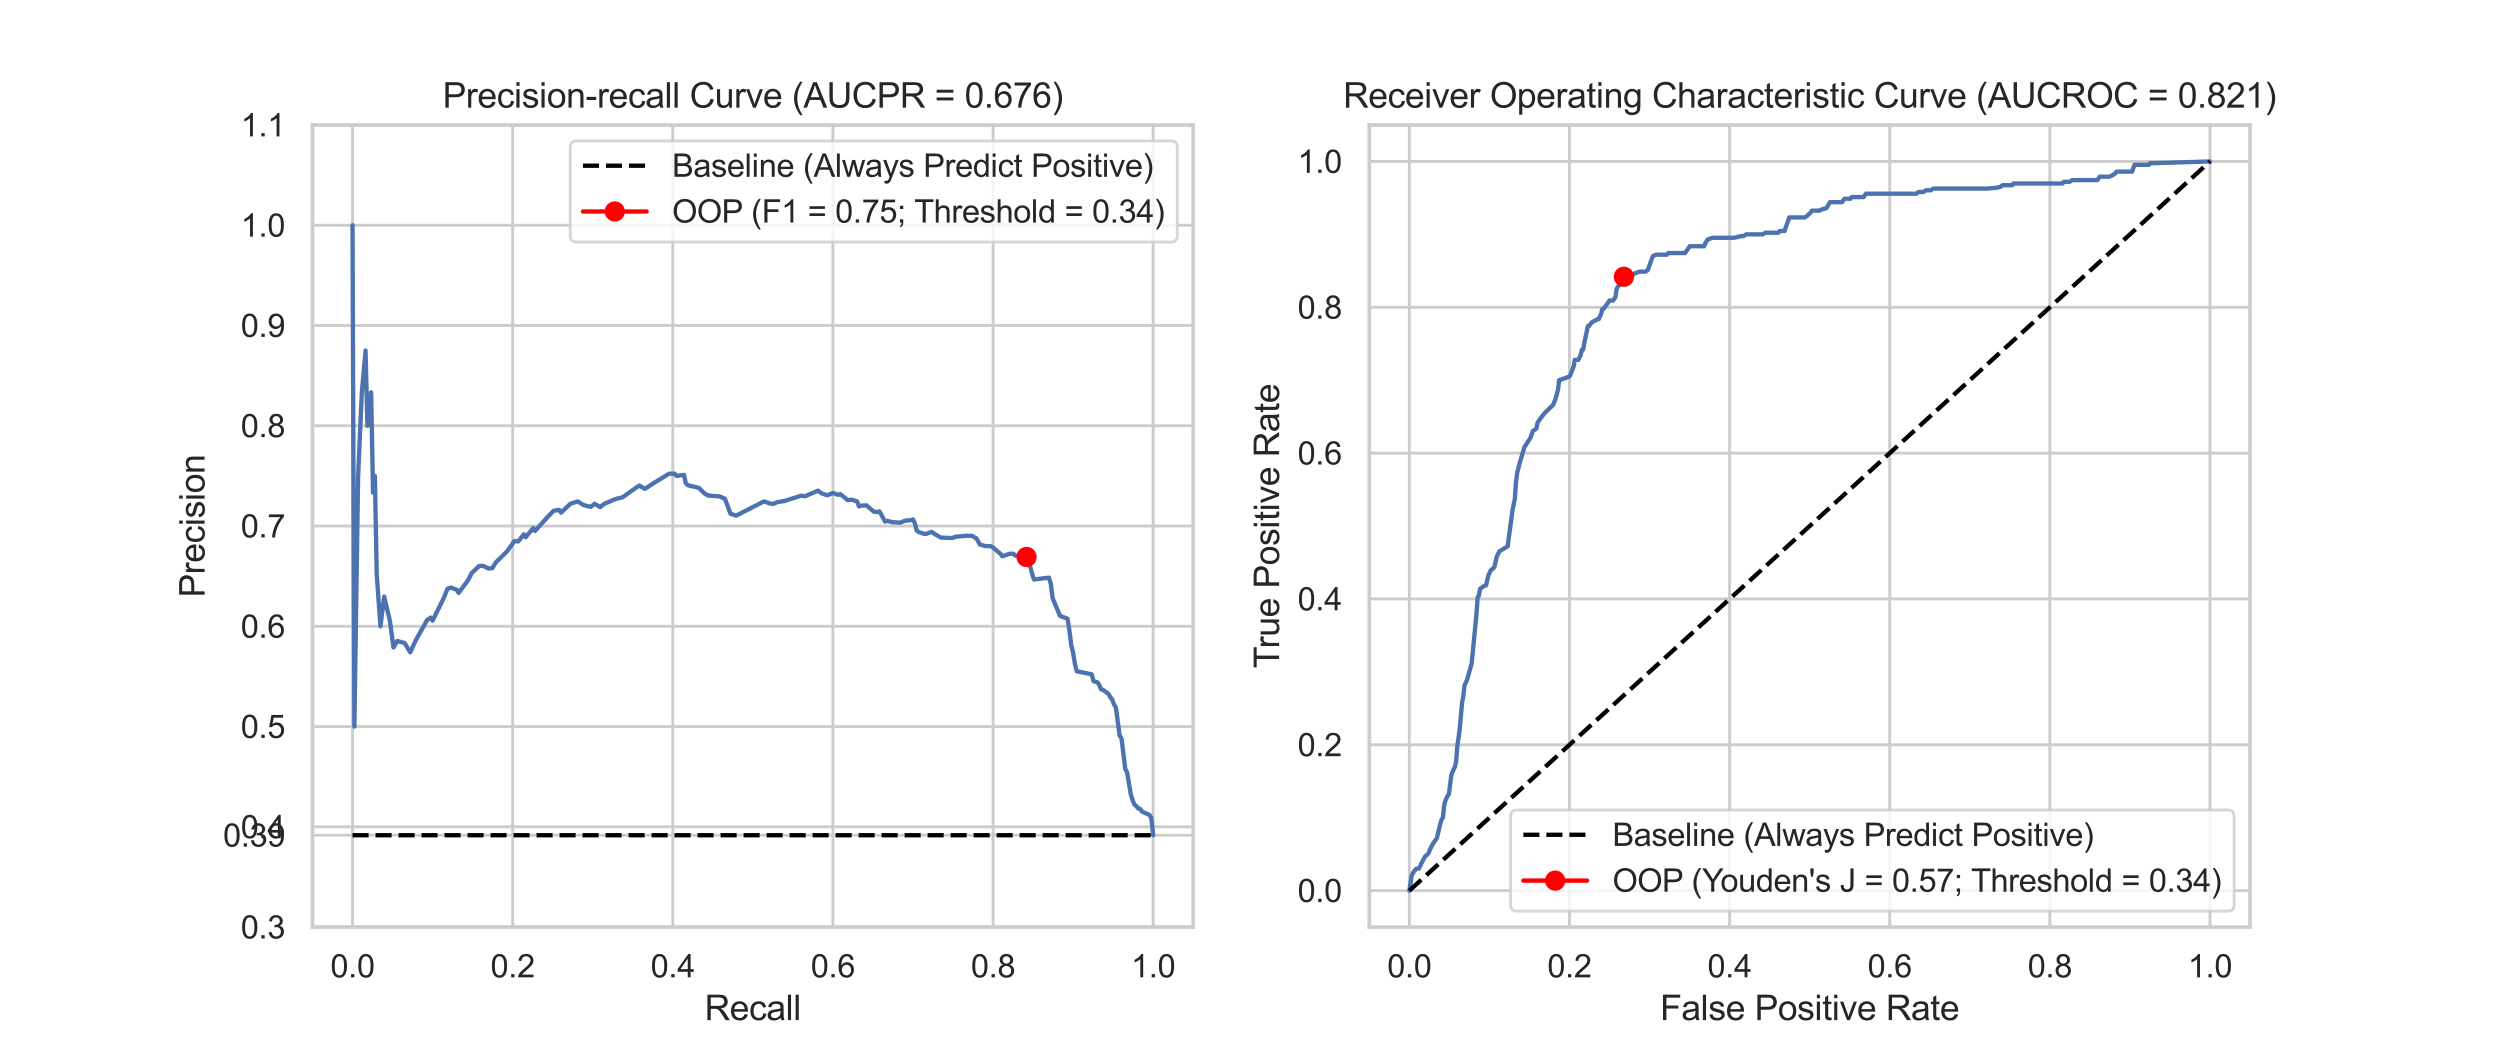 <?xml version="1.0" encoding="utf-8" standalone="no"?>
<!DOCTYPE svg PUBLIC "-//W3C//DTD SVG 1.1//EN"
  "http://www.w3.org/Graphics/SVG/1.1/DTD/svg11.dtd">
<svg xmlns:xlink="http://www.w3.org/1999/xlink" width="864pt" height="360pt" viewBox="0 0 864 360" xmlns="http://www.w3.org/2000/svg" version="1.1">
 <defs>
  <style type="text/css">*{stroke-linejoin: round; stroke-linecap: butt}</style>
 </defs>
 <g id="figure_1">
  <g id="patch_1">
   <path d="M 0 360 
L 864 360 
L 864 0 
L 0 0 
z
" style="fill: #ffffff"/>
  </g>
  <g id="axes_1">
   <g id="patch_2">
    <path d="M 108 320.4 
L 412.364 320.4 
L 412.364 43.2 
L 108 43.2 
z
" style="fill: #ffffff"/>
   </g>
   <g id="matplotlib.axis_1">
    <g id="xtick_1">
     <g id="line2d_1">
      <path d="M 121.835 320.4 
L 121.835 43.2 
" clip-path="url(#pc8d2a31c1f)" style="fill: none; stroke: #cccccc; stroke-linecap: round"/>
     </g>
     <g id="text_1">
      <!-- 0.0 -->
      <g style="fill: #262626" transform="translate(114.19 337.774) scale(0.11 -0.11)">
       <defs>
        <path id="ArialMT-30" d="M 266 2259 
Q 266 3072 433 3567 
Q 600 4063 929 4331 
Q 1259 4600 1759 4600 
Q 2128 4600 2406 4451 
Q 2684 4303 2865 4023 
Q 3047 3744 3150 3342 
Q 3253 2941 3253 2259 
Q 3253 1453 3087 958 
Q 2922 463 2592 192 
Q 2263 -78 1759 -78 
Q 1097 -78 719 397 
Q 266 969 266 2259 
z
M 844 2259 
Q 844 1131 1108 757 
Q 1372 384 1759 384 
Q 2147 384 2411 759 
Q 2675 1134 2675 2259 
Q 2675 3391 2411 3762 
Q 2147 4134 1753 4134 
Q 1366 4134 1134 3806 
Q 844 3388 844 2259 
z
" transform="scale(0.016)"/>
        <path id="ArialMT-2e" d="M 581 0 
L 581 641 
L 1222 641 
L 1222 0 
L 581 0 
z
" transform="scale(0.016)"/>
       </defs>
       <use xlink:href="#ArialMT-30"/>
       <use xlink:href="#ArialMT-2e" x="55.615"/>
       <use xlink:href="#ArialMT-30" x="83.398"/>
      </g>
     </g>
    </g>
    <g id="xtick_2">
     <g id="line2d_2">
      <path d="M 177.174 320.4 
L 177.174 43.2 
" clip-path="url(#pc8d2a31c1f)" style="fill: none; stroke: #cccccc; stroke-linecap: round"/>
     </g>
     <g id="text_2">
      <!-- 0.2 -->
      <g style="fill: #262626" transform="translate(169.529 337.774) scale(0.11 -0.11)">
       <defs>
        <path id="ArialMT-32" d="M 3222 541 
L 3222 0 
L 194 0 
Q 188 203 259 391 
Q 375 700 629 1000 
Q 884 1300 1366 1694 
Q 2113 2306 2375 2664 
Q 2638 3022 2638 3341 
Q 2638 3675 2398 3904 
Q 2159 4134 1775 4134 
Q 1369 4134 1125 3890 
Q 881 3647 878 3216 
L 300 3275 
Q 359 3922 746 4261 
Q 1134 4600 1788 4600 
Q 2447 4600 2831 4234 
Q 3216 3869 3216 3328 
Q 3216 3053 3103 2787 
Q 2991 2522 2730 2228 
Q 2469 1934 1863 1422 
Q 1356 997 1212 845 
Q 1069 694 975 541 
L 3222 541 
z
" transform="scale(0.016)"/>
       </defs>
       <use xlink:href="#ArialMT-30"/>
       <use xlink:href="#ArialMT-2e" x="55.615"/>
       <use xlink:href="#ArialMT-32" x="83.398"/>
      </g>
     </g>
    </g>
    <g id="xtick_3">
     <g id="line2d_3">
      <path d="M 232.512 320.4 
L 232.512 43.2 
" clip-path="url(#pc8d2a31c1f)" style="fill: none; stroke: #cccccc; stroke-linecap: round"/>
     </g>
     <g id="text_3">
      <!-- 0.4 -->
      <g style="fill: #262626" transform="translate(224.867 337.774) scale(0.11 -0.11)">
       <defs>
        <path id="ArialMT-34" d="M 2069 0 
L 2069 1097 
L 81 1097 
L 81 1613 
L 2172 4581 
L 2631 4581 
L 2631 1613 
L 3250 1613 
L 3250 1097 
L 2631 1097 
L 2631 0 
L 2069 0 
z
M 2069 1613 
L 2069 3678 
L 634 1613 
L 2069 1613 
z
" transform="scale(0.016)"/>
       </defs>
       <use xlink:href="#ArialMT-30"/>
       <use xlink:href="#ArialMT-2e" x="55.615"/>
       <use xlink:href="#ArialMT-34" x="83.398"/>
      </g>
     </g>
    </g>
    <g id="xtick_4">
     <g id="line2d_4">
      <path d="M 287.851 320.4 
L 287.851 43.2 
" clip-path="url(#pc8d2a31c1f)" style="fill: none; stroke: #cccccc; stroke-linecap: round"/>
     </g>
     <g id="text_4">
      <!-- 0.6 -->
      <g style="fill: #262626" transform="translate(280.206 337.774) scale(0.11 -0.11)">
       <defs>
        <path id="ArialMT-36" d="M 3184 3459 
L 2625 3416 
Q 2550 3747 2413 3897 
Q 2184 4138 1850 4138 
Q 1581 4138 1378 3988 
Q 1113 3794 959 3422 
Q 806 3050 800 2363 
Q 1003 2672 1297 2822 
Q 1591 2972 1913 2972 
Q 2475 2972 2870 2558 
Q 3266 2144 3266 1488 
Q 3266 1056 3080 686 
Q 2894 316 2569 119 
Q 2244 -78 1831 -78 
Q 1128 -78 684 439 
Q 241 956 241 2144 
Q 241 3472 731 4075 
Q 1159 4600 1884 4600 
Q 2425 4600 2770 4297 
Q 3116 3994 3184 3459 
z
M 888 1484 
Q 888 1194 1011 928 
Q 1134 663 1356 523 
Q 1578 384 1822 384 
Q 2178 384 2434 671 
Q 2691 959 2691 1453 
Q 2691 1928 2437 2201 
Q 2184 2475 1800 2475 
Q 1419 2475 1153 2201 
Q 888 1928 888 1484 
z
" transform="scale(0.016)"/>
       </defs>
       <use xlink:href="#ArialMT-30"/>
       <use xlink:href="#ArialMT-2e" x="55.615"/>
       <use xlink:href="#ArialMT-36" x="83.398"/>
      </g>
     </g>
    </g>
    <g id="xtick_5">
     <g id="line2d_5">
      <path d="M 343.19 320.4 
L 343.19 43.2 
" clip-path="url(#pc8d2a31c1f)" style="fill: none; stroke: #cccccc; stroke-linecap: round"/>
     </g>
     <g id="text_5">
      <!-- 0.8 -->
      <g style="fill: #262626" transform="translate(335.545 337.774) scale(0.11 -0.11)">
       <defs>
        <path id="ArialMT-38" d="M 1131 2484 
Q 781 2613 612 2850 
Q 444 3088 444 3419 
Q 444 3919 803 4259 
Q 1163 4600 1759 4600 
Q 2359 4600 2725 4251 
Q 3091 3903 3091 3403 
Q 3091 3084 2923 2848 
Q 2756 2613 2416 2484 
Q 2838 2347 3058 2040 
Q 3278 1734 3278 1309 
Q 3278 722 2862 322 
Q 2447 -78 1769 -78 
Q 1091 -78 675 323 
Q 259 725 259 1325 
Q 259 1772 486 2073 
Q 713 2375 1131 2484 
z
M 1019 3438 
Q 1019 3113 1228 2906 
Q 1438 2700 1772 2700 
Q 2097 2700 2305 2904 
Q 2513 3109 2513 3406 
Q 2513 3716 2298 3927 
Q 2084 4138 1766 4138 
Q 1444 4138 1231 3931 
Q 1019 3725 1019 3438 
z
M 838 1322 
Q 838 1081 952 856 
Q 1066 631 1291 507 
Q 1516 384 1775 384 
Q 2178 384 2440 643 
Q 2703 903 2703 1303 
Q 2703 1709 2433 1975 
Q 2163 2241 1756 2241 
Q 1359 2241 1098 1978 
Q 838 1716 838 1322 
z
" transform="scale(0.016)"/>
       </defs>
       <use xlink:href="#ArialMT-30"/>
       <use xlink:href="#ArialMT-2e" x="55.615"/>
       <use xlink:href="#ArialMT-38" x="83.398"/>
      </g>
     </g>
    </g>
    <g id="xtick_6">
     <g id="line2d_6">
      <path d="M 398.529 320.4 
L 398.529 43.2 
" clip-path="url(#pc8d2a31c1f)" style="fill: none; stroke: #cccccc; stroke-linecap: round"/>
     </g>
     <g id="text_6">
      <!-- 1.0 -->
      <g style="fill: #262626" transform="translate(390.884 337.774) scale(0.11 -0.11)">
       <defs>
        <path id="ArialMT-31" d="M 2384 0 
L 1822 0 
L 1822 3584 
Q 1619 3391 1289 3197 
Q 959 3003 697 2906 
L 697 3450 
Q 1169 3672 1522 3987 
Q 1875 4303 2022 4600 
L 2384 4600 
L 2384 0 
z
" transform="scale(0.016)"/>
       </defs>
       <use xlink:href="#ArialMT-31"/>
       <use xlink:href="#ArialMT-2e" x="55.615"/>
       <use xlink:href="#ArialMT-30" x="83.398"/>
      </g>
     </g>
    </g>
    <g id="text_7">
     <!-- Recall -->
     <g style="fill: #262626" transform="translate(243.509 352.549) scale(0.12 -0.12)">
      <defs>
       <path id="ArialMT-52" d="M 503 0 
L 503 4581 
L 2534 4581 
Q 3147 4581 3465 4457 
Q 3784 4334 3975 4021 
Q 4166 3709 4166 3331 
Q 4166 2844 3850 2509 
Q 3534 2175 2875 2084 
Q 3116 1969 3241 1856 
Q 3506 1613 3744 1247 
L 4541 0 
L 3778 0 
L 3172 953 
Q 2906 1366 2734 1584 
Q 2563 1803 2427 1890 
Q 2291 1978 2150 2013 
Q 2047 2034 1813 2034 
L 1109 2034 
L 1109 0 
L 503 0 
z
M 1109 2559 
L 2413 2559 
Q 2828 2559 3062 2645 
Q 3297 2731 3419 2920 
Q 3541 3109 3541 3331 
Q 3541 3656 3305 3865 
Q 3069 4075 2559 4075 
L 1109 4075 
L 1109 2559 
z
" transform="scale(0.016)"/>
       <path id="ArialMT-65" d="M 2694 1069 
L 3275 997 
Q 3138 488 2766 206 
Q 2394 -75 1816 -75 
Q 1088 -75 661 373 
Q 234 822 234 1631 
Q 234 2469 665 2931 
Q 1097 3394 1784 3394 
Q 2450 3394 2872 2941 
Q 3294 2488 3294 1666 
Q 3294 1616 3291 1516 
L 816 1516 
Q 847 969 1125 678 
Q 1403 388 1819 388 
Q 2128 388 2347 550 
Q 2566 713 2694 1069 
z
M 847 1978 
L 2700 1978 
Q 2663 2397 2488 2606 
Q 2219 2931 1791 2931 
Q 1403 2931 1139 2672 
Q 875 2413 847 1978 
z
" transform="scale(0.016)"/>
       <path id="ArialMT-63" d="M 2588 1216 
L 3141 1144 
Q 3050 572 2676 248 
Q 2303 -75 1759 -75 
Q 1078 -75 664 370 
Q 250 816 250 1647 
Q 250 2184 428 2587 
Q 606 2991 970 3192 
Q 1334 3394 1763 3394 
Q 2303 3394 2647 3120 
Q 2991 2847 3088 2344 
L 2541 2259 
Q 2463 2594 2264 2762 
Q 2066 2931 1784 2931 
Q 1359 2931 1093 2626 
Q 828 2322 828 1663 
Q 828 994 1084 691 
Q 1341 388 1753 388 
Q 2084 388 2306 591 
Q 2528 794 2588 1216 
z
" transform="scale(0.016)"/>
       <path id="ArialMT-61" d="M 2588 409 
Q 2275 144 1986 34 
Q 1697 -75 1366 -75 
Q 819 -75 525 192 
Q 231 459 231 875 
Q 231 1119 342 1320 
Q 453 1522 633 1644 
Q 813 1766 1038 1828 
Q 1203 1872 1538 1913 
Q 2219 1994 2541 2106 
Q 2544 2222 2544 2253 
Q 2544 2597 2384 2738 
Q 2169 2928 1744 2928 
Q 1347 2928 1158 2789 
Q 969 2650 878 2297 
L 328 2372 
Q 403 2725 575 2942 
Q 747 3159 1072 3276 
Q 1397 3394 1825 3394 
Q 2250 3394 2515 3294 
Q 2781 3194 2906 3042 
Q 3031 2891 3081 2659 
Q 3109 2516 3109 2141 
L 3109 1391 
Q 3109 606 3145 398 
Q 3181 191 3288 0 
L 2700 0 
Q 2613 175 2588 409 
z
M 2541 1666 
Q 2234 1541 1622 1453 
Q 1275 1403 1131 1340 
Q 988 1278 909 1158 
Q 831 1038 831 891 
Q 831 666 1001 516 
Q 1172 366 1500 366 
Q 1825 366 2078 508 
Q 2331 650 2450 897 
Q 2541 1088 2541 1459 
L 2541 1666 
z
" transform="scale(0.016)"/>
       <path id="ArialMT-6c" d="M 409 0 
L 409 4581 
L 972 4581 
L 972 0 
L 409 0 
z
" transform="scale(0.016)"/>
      </defs>
      <use xlink:href="#ArialMT-52"/>
      <use xlink:href="#ArialMT-65" x="72.217"/>
      <use xlink:href="#ArialMT-63" x="127.832"/>
      <use xlink:href="#ArialMT-61" x="177.832"/>
      <use xlink:href="#ArialMT-6c" x="233.447"/>
      <use xlink:href="#ArialMT-6c" x="255.664"/>
     </g>
    </g>
   </g>
   <g id="matplotlib.axis_2">
    <g id="ytick_1">
     <g id="line2d_7">
      <path d="M 108 320.4 
L 412.364 320.4 
" clip-path="url(#pc8d2a31c1f)" style="fill: none; stroke: #cccccc; stroke-linecap: round"/>
     </g>
     <g id="text_8">
      <!-- 0.3 -->
      <g style="fill: #262626" transform="translate(83.21 324.337) scale(0.11 -0.11)">
       <defs>
        <path id="ArialMT-33" d="M 269 1209 
L 831 1284 
Q 928 806 1161 595 
Q 1394 384 1728 384 
Q 2125 384 2398 659 
Q 2672 934 2672 1341 
Q 2672 1728 2419 1979 
Q 2166 2231 1775 2231 
Q 1616 2231 1378 2169 
L 1441 2663 
Q 1497 2656 1531 2656 
Q 1891 2656 2178 2843 
Q 2466 3031 2466 3422 
Q 2466 3731 2256 3934 
Q 2047 4138 1716 4138 
Q 1388 4138 1169 3931 
Q 950 3725 888 3313 
L 325 3413 
Q 428 3978 793 4289 
Q 1159 4600 1703 4600 
Q 2078 4600 2393 4439 
Q 2709 4278 2876 4000 
Q 3044 3722 3044 3409 
Q 3044 3113 2884 2869 
Q 2725 2625 2413 2481 
Q 2819 2388 3044 2092 
Q 3269 1797 3269 1353 
Q 3269 753 2831 336 
Q 2394 -81 1725 -81 
Q 1122 -81 723 278 
Q 325 638 269 1209 
z
" transform="scale(0.016)"/>
       </defs>
       <use xlink:href="#ArialMT-30"/>
       <use xlink:href="#ArialMT-2e" x="55.615"/>
       <use xlink:href="#ArialMT-33" x="83.398"/>
      </g>
     </g>
    </g>
    <g id="ytick_2">
     <g id="line2d_8">
      <path d="M 108 285.75 
L 412.364 285.75 
" clip-path="url(#pc8d2a31c1f)" style="fill: none; stroke: #cccccc; stroke-linecap: round"/>
     </g>
     <g id="text_9">
      <!-- 0.4 -->
      <g style="fill: #262626" transform="translate(83.21 289.687) scale(0.11 -0.11)">
       <use xlink:href="#ArialMT-30"/>
       <use xlink:href="#ArialMT-2e" x="55.615"/>
       <use xlink:href="#ArialMT-34" x="83.398"/>
      </g>
     </g>
    </g>
    <g id="ytick_3">
     <g id="line2d_9">
      <path d="M 108 251.1 
L 412.364 251.1 
" clip-path="url(#pc8d2a31c1f)" style="fill: none; stroke: #cccccc; stroke-linecap: round"/>
     </g>
     <g id="text_10">
      <!-- 0.5 -->
      <g style="fill: #262626" transform="translate(83.21 255.037) scale(0.11 -0.11)">
       <defs>
        <path id="ArialMT-35" d="M 266 1200 
L 856 1250 
Q 922 819 1161 601 
Q 1400 384 1738 384 
Q 2144 384 2425 690 
Q 2706 997 2706 1503 
Q 2706 1984 2436 2262 
Q 2166 2541 1728 2541 
Q 1456 2541 1237 2417 
Q 1019 2294 894 2097 
L 366 2166 
L 809 4519 
L 3088 4519 
L 3088 3981 
L 1259 3981 
L 1013 2750 
Q 1425 3038 1878 3038 
Q 2478 3038 2890 2622 
Q 3303 2206 3303 1553 
Q 3303 931 2941 478 
Q 2500 -78 1738 -78 
Q 1113 -78 717 272 
Q 322 622 266 1200 
z
" transform="scale(0.016)"/>
       </defs>
       <use xlink:href="#ArialMT-30"/>
       <use xlink:href="#ArialMT-2e" x="55.615"/>
       <use xlink:href="#ArialMT-35" x="83.398"/>
      </g>
     </g>
    </g>
    <g id="ytick_4">
     <g id="line2d_10">
      <path d="M 108 216.45 
L 412.364 216.45 
" clip-path="url(#pc8d2a31c1f)" style="fill: none; stroke: #cccccc; stroke-linecap: round"/>
     </g>
     <g id="text_11">
      <!-- 0.6 -->
      <g style="fill: #262626" transform="translate(83.21 220.387) scale(0.11 -0.11)">
       <use xlink:href="#ArialMT-30"/>
       <use xlink:href="#ArialMT-2e" x="55.615"/>
       <use xlink:href="#ArialMT-36" x="83.398"/>
      </g>
     </g>
    </g>
    <g id="ytick_5">
     <g id="line2d_11">
      <path d="M 108 181.8 
L 412.364 181.8 
" clip-path="url(#pc8d2a31c1f)" style="fill: none; stroke: #cccccc; stroke-linecap: round"/>
     </g>
     <g id="text_12">
      <!-- 0.7 -->
      <g style="fill: #262626" transform="translate(83.21 185.737) scale(0.11 -0.11)">
       <defs>
        <path id="ArialMT-37" d="M 303 3981 
L 303 4522 
L 3269 4522 
L 3269 4084 
Q 2831 3619 2401 2847 
Q 1972 2075 1738 1259 
Q 1569 684 1522 0 
L 944 0 
Q 953 541 1156 1306 
Q 1359 2072 1739 2783 
Q 2119 3494 2547 3981 
L 303 3981 
z
" transform="scale(0.016)"/>
       </defs>
       <use xlink:href="#ArialMT-30"/>
       <use xlink:href="#ArialMT-2e" x="55.615"/>
       <use xlink:href="#ArialMT-37" x="83.398"/>
      </g>
     </g>
    </g>
    <g id="ytick_6">
     <g id="line2d_12">
      <path d="M 108 147.15 
L 412.364 147.15 
" clip-path="url(#pc8d2a31c1f)" style="fill: none; stroke: #cccccc; stroke-linecap: round"/>
     </g>
     <g id="text_13">
      <!-- 0.8 -->
      <g style="fill: #262626" transform="translate(83.21 151.087) scale(0.11 -0.11)">
       <use xlink:href="#ArialMT-30"/>
       <use xlink:href="#ArialMT-2e" x="55.615"/>
       <use xlink:href="#ArialMT-38" x="83.398"/>
      </g>
     </g>
    </g>
    <g id="ytick_7">
     <g id="line2d_13">
      <path d="M 108 112.5 
L 412.364 112.5 
" clip-path="url(#pc8d2a31c1f)" style="fill: none; stroke: #cccccc; stroke-linecap: round"/>
     </g>
     <g id="text_14">
      <!-- 0.9 -->
      <g style="fill: #262626" transform="translate(83.21 116.437) scale(0.11 -0.11)">
       <defs>
        <path id="ArialMT-39" d="M 350 1059 
L 891 1109 
Q 959 728 1153 556 
Q 1347 384 1650 384 
Q 1909 384 2104 503 
Q 2300 622 2425 820 
Q 2550 1019 2634 1356 
Q 2719 1694 2719 2044 
Q 2719 2081 2716 2156 
Q 2547 1888 2255 1720 
Q 1963 1553 1622 1553 
Q 1053 1553 659 1965 
Q 266 2378 266 3053 
Q 266 3750 677 4175 
Q 1088 4600 1706 4600 
Q 2153 4600 2523 4359 
Q 2894 4119 3086 3673 
Q 3278 3228 3278 2384 
Q 3278 1506 3087 986 
Q 2897 466 2520 194 
Q 2144 -78 1638 -78 
Q 1100 -78 759 220 
Q 419 519 350 1059 
z
M 2653 3081 
Q 2653 3566 2395 3850 
Q 2138 4134 1775 4134 
Q 1400 4134 1122 3828 
Q 844 3522 844 3034 
Q 844 2597 1108 2323 
Q 1372 2050 1759 2050 
Q 2150 2050 2401 2323 
Q 2653 2597 2653 3081 
z
" transform="scale(0.016)"/>
       </defs>
       <use xlink:href="#ArialMT-30"/>
       <use xlink:href="#ArialMT-2e" x="55.615"/>
       <use xlink:href="#ArialMT-39" x="83.398"/>
      </g>
     </g>
    </g>
    <g id="ytick_8">
     <g id="line2d_14">
      <path d="M 108 77.85 
L 412.364 77.85 
" clip-path="url(#pc8d2a31c1f)" style="fill: none; stroke: #cccccc; stroke-linecap: round"/>
     </g>
     <g id="text_15">
      <!-- 1.0 -->
      <g style="fill: #262626" transform="translate(83.21 81.787) scale(0.11 -0.11)">
       <use xlink:href="#ArialMT-31"/>
       <use xlink:href="#ArialMT-2e" x="55.615"/>
       <use xlink:href="#ArialMT-30" x="83.398"/>
      </g>
     </g>
    </g>
    <g id="ytick_9">
     <g id="line2d_15">
      <path d="M 108 43.2 
L 412.364 43.2 
" clip-path="url(#pc8d2a31c1f)" style="fill: none; stroke: #cccccc; stroke-linecap: round"/>
     </g>
     <g id="text_16">
      <!-- 1.1 -->
      <g style="fill: #262626" transform="translate(83.21 47.137) scale(0.11 -0.11)">
       <use xlink:href="#ArialMT-31"/>
       <use xlink:href="#ArialMT-2e" x="55.615"/>
       <use xlink:href="#ArialMT-31" x="83.398"/>
      </g>
     </g>
    </g>
    <g id="ytick_10">
     <g id="line2d_16">
      <path d="M 108 288.653 
L 412.364 288.653 
" clip-path="url(#pc8d2a31c1f)" style="fill: none; stroke: #cccccc; stroke-linecap: round"/>
     </g>
     <g id="text_17">
      <!-- 0.39 -->
      <g style="fill: #262626" transform="translate(77.093 292.59) scale(0.11 -0.11)">
       <use xlink:href="#ArialMT-30"/>
       <use xlink:href="#ArialMT-2e" x="55.615"/>
       <use xlink:href="#ArialMT-33" x="83.398"/>
       <use xlink:href="#ArialMT-39" x="139.014"/>
      </g>
     </g>
    </g>
    <g id="text_18">
     <!-- Precision -->
     <g style="fill: #262626" transform="translate(70.708 206.476) rotate(-90) scale(0.12 -0.12)">
      <defs>
       <path id="ArialMT-50" d="M 494 0 
L 494 4581 
L 2222 4581 
Q 2678 4581 2919 4538 
Q 3256 4481 3484 4323 
Q 3713 4166 3852 3881 
Q 3991 3597 3991 3256 
Q 3991 2672 3619 2267 
Q 3247 1863 2275 1863 
L 1100 1863 
L 1100 0 
L 494 0 
z
M 1100 2403 
L 2284 2403 
Q 2872 2403 3119 2622 
Q 3366 2841 3366 3238 
Q 3366 3525 3220 3729 
Q 3075 3934 2838 4000 
Q 2684 4041 2272 4041 
L 1100 4041 
L 1100 2403 
z
" transform="scale(0.016)"/>
       <path id="ArialMT-72" d="M 416 0 
L 416 3319 
L 922 3319 
L 922 2816 
Q 1116 3169 1280 3281 
Q 1444 3394 1641 3394 
Q 1925 3394 2219 3213 
L 2025 2691 
Q 1819 2813 1613 2813 
Q 1428 2813 1281 2702 
Q 1134 2591 1072 2394 
Q 978 2094 978 1738 
L 978 0 
L 416 0 
z
" transform="scale(0.016)"/>
       <path id="ArialMT-69" d="M 425 3934 
L 425 4581 
L 988 4581 
L 988 3934 
L 425 3934 
z
M 425 0 
L 425 3319 
L 988 3319 
L 988 0 
L 425 0 
z
" transform="scale(0.016)"/>
       <path id="ArialMT-73" d="M 197 991 
L 753 1078 
Q 800 744 1014 566 
Q 1228 388 1613 388 
Q 2000 388 2187 545 
Q 2375 703 2375 916 
Q 2375 1106 2209 1216 
Q 2094 1291 1634 1406 
Q 1016 1563 777 1677 
Q 538 1791 414 1992 
Q 291 2194 291 2438 
Q 291 2659 392 2848 
Q 494 3038 669 3163 
Q 800 3259 1026 3326 
Q 1253 3394 1513 3394 
Q 1903 3394 2198 3281 
Q 2494 3169 2634 2976 
Q 2775 2784 2828 2463 
L 2278 2388 
Q 2241 2644 2061 2787 
Q 1881 2931 1553 2931 
Q 1166 2931 1000 2803 
Q 834 2675 834 2503 
Q 834 2394 903 2306 
Q 972 2216 1119 2156 
Q 1203 2125 1616 2013 
Q 2213 1853 2448 1751 
Q 2684 1650 2818 1456 
Q 2953 1263 2953 975 
Q 2953 694 2789 445 
Q 2625 197 2315 61 
Q 2006 -75 1616 -75 
Q 969 -75 630 194 
Q 291 463 197 991 
z
" transform="scale(0.016)"/>
       <path id="ArialMT-6f" d="M 213 1659 
Q 213 2581 725 3025 
Q 1153 3394 1769 3394 
Q 2453 3394 2887 2945 
Q 3322 2497 3322 1706 
Q 3322 1066 3130 698 
Q 2938 331 2570 128 
Q 2203 -75 1769 -75 
Q 1072 -75 642 372 
Q 213 819 213 1659 
z
M 791 1659 
Q 791 1022 1069 705 
Q 1347 388 1769 388 
Q 2188 388 2466 706 
Q 2744 1025 2744 1678 
Q 2744 2294 2464 2611 
Q 2184 2928 1769 2928 
Q 1347 2928 1069 2612 
Q 791 2297 791 1659 
z
" transform="scale(0.016)"/>
       <path id="ArialMT-6e" d="M 422 0 
L 422 3319 
L 928 3319 
L 928 2847 
Q 1294 3394 1984 3394 
Q 2284 3394 2536 3286 
Q 2788 3178 2913 3003 
Q 3038 2828 3088 2588 
Q 3119 2431 3119 2041 
L 3119 0 
L 2556 0 
L 2556 2019 
Q 2556 2363 2490 2533 
Q 2425 2703 2258 2804 
Q 2091 2906 1866 2906 
Q 1506 2906 1245 2678 
Q 984 2450 984 1813 
L 984 0 
L 422 0 
z
" transform="scale(0.016)"/>
      </defs>
      <use xlink:href="#ArialMT-50"/>
      <use xlink:href="#ArialMT-72" x="66.699"/>
      <use xlink:href="#ArialMT-65" x="100"/>
      <use xlink:href="#ArialMT-63" x="155.615"/>
      <use xlink:href="#ArialMT-69" x="205.615"/>
      <use xlink:href="#ArialMT-73" x="227.832"/>
      <use xlink:href="#ArialMT-69" x="277.832"/>
      <use xlink:href="#ArialMT-6f" x="300.049"/>
      <use xlink:href="#ArialMT-6e" x="355.664"/>
     </g>
    </g>
   </g>
   <g id="line2d_17">
    <path d="M 121.835 77.85 
L 122.478 251.1 
L 123.765 164.475 
L 125.052 135.6 
L 126.339 121.162 
L 126.983 147.15 
L 128.269 135.6 
L 128.913 170.25 
L 129.556 164.475 
L 130.2 198.561 
L 131.487 216.45 
L 132.774 206.183 
L 134.704 214.35 
L 135.991 223.745 
L 137.278 221.521 
L 139.852 222.225 
L 141.139 224.446 
L 141.782 225.433 
L 143.713 221.229 
L 147.574 214.35 
L 148.861 213.437 
L 149.504 214.498 
L 153.365 206.677 
L 154.652 203.456 
L 155.939 203.091 
L 157.869 203.85 
L 158.513 204.9 
L 161.73 200.569 
L 163.017 198.064 
L 165.591 195.593 
L 166.878 195.529 
L 168.808 196.472 
L 170.095 196.389 
L 171.382 194.346 
L 175.243 190.533 
L 177.817 186.984 
L 179.104 187.131 
L 181.034 184.666 
L 181.678 185.65 
L 184.252 182.548 
L 184.895 183.52 
L 188.756 179.207 
L 191.33 176.522 
L 193.26 176.211 
L 193.904 177.165 
L 197.121 174.1 
L 199.695 173.293 
L 201.626 174.548 
L 204.2 175.181 
L 205.486 174.1 
L 207.417 175.245 
L 208.704 174.203 
L 212.565 172.512 
L 215.139 171.875 
L 219.643 168.68 
L 220.93 167.807 
L 222.86 168.949 
L 226.078 166.859 
L 231.225 163.708 
L 233.156 163.722 
L 233.799 164.475 
L 236.373 164.109 
L 237.017 166.991 
L 237.66 167.679 
L 241.521 168.6 
L 243.451 170.515 
L 244.738 171.265 
L 248.599 171.533 
L 250.53 172.35 
L 252.46 177.545 
L 254.391 178.216 
L 264.043 173.28 
L 265.973 173.976 
L 267.26 174.162 
L 268.547 173.55 
L 271.121 173.137 
L 276.912 171.3 
L 278.199 171.499 
L 282.703 169.571 
L 283.99 170.519 
L 285.921 171.177 
L 287.851 170.381 
L 289.782 171.026 
L 290.425 170.766 
L 292.999 172.865 
L 294.286 172.691 
L 296.216 173.276 
L 296.86 175.017 
L 297.503 174.76 
L 299.434 174.653 
L 302.008 176.849 
L 303.295 176.975 
L 303.938 176.725 
L 305.869 180.264 
L 306.512 180.012 
L 308.442 180.454 
L 311.016 180.639 
L 312.947 179.907 
L 314.877 179.762 
L 315.521 179.523 
L 316.164 180.8 
L 316.808 183.362 
L 317.451 183.857 
L 319.382 184.495 
L 320.025 184.525 
L 321.955 183.811 
L 323.242 184.67 
L 325.173 185.801 
L 329.034 185.946 
L 330.321 185.486 
L 334.181 185.135 
L 336.112 185.211 
L 336.755 185.729 
L 337.399 185.998 
L 338.686 188.211 
L 340.616 188.73 
L 342.547 188.771 
L 343.19 189.249 
L 345.764 191.383 
L 346.407 192.242 
L 348.981 191.37 
L 350.268 191.381 
L 350.912 192.045 
L 352.199 192.052 
L 354.129 192.279 
L 354.773 193.94 
L 356.06 195.861 
L 356.703 198.342 
L 357.347 200.287 
L 362.494 199.625 
L 363.138 201.656 
L 363.781 206.727 
L 366.355 212.854 
L 368.929 213.818 
L 369.573 217.801 
L 370.216 222.92 
L 370.86 225.553 
L 371.503 229.5 
L 372.146 231.999 
L 377.294 233.046 
L 377.938 235.436 
L 379.225 235.779 
L 379.868 236.646 
L 380.512 238.212 
L 381.155 238.412 
L 383.086 239.776 
L 383.729 240.962 
L 384.372 241.698 
L 385.016 243.467 
L 385.659 244.521 
L 386.946 254.248 
L 387.59 255.195 
L 388.877 265.72 
L 389.52 266.883 
L 390.807 274.57 
L 391.451 276.648 
L 392.094 278.089 
L 392.738 278.617 
L 393.381 279.431 
L 394.025 279.518 
L 394.668 280.5 
L 397.242 281.613 
L 397.885 282.645 
L 398.529 288.653 
L 398.529 288.653 
" clip-path="url(#pc8d2a31c1f)" style="fill: none; stroke: #4c72b0; stroke-width: 1.5; stroke-linecap: round"/>
   </g>
   <g id="line2d_18">
    <path d="M 121.835 288.653 
L 398.529 288.653 
" clip-path="url(#pc8d2a31c1f)" style="fill: none; stroke-dasharray: 5.55,2.4; stroke-dashoffset: 0; stroke: #000000; stroke-width: 1.5"/>
   </g>
   <g id="line2d_19">
    <path d="M 354.773 192.496 
" clip-path="url(#pc8d2a31c1f)" style="fill: none; stroke: #ff0000; stroke-width: 1.5; stroke-linecap: round"/>
    <defs>
     <path id="m9a7a2b234c" d="M 0 3 
C 0.796 3 1.559 2.684 2.121 2.121 
C 2.684 1.559 3 0.796 3 0 
C 3 -0.796 2.684 -1.559 2.121 -2.121 
C 1.559 -2.684 0.796 -3 0 -3 
C -0.796 -3 -1.559 -2.684 -2.121 -2.121 
C -2.684 -1.559 -3 -0.796 -3 0 
C -3 0.796 -2.684 1.559 -2.121 2.121 
C -1.559 2.684 -0.796 3 0 3 
z
" style="stroke: #ff0000"/>
    </defs>
    <g clip-path="url(#pc8d2a31c1f)">
     <use xlink:href="#m9a7a2b234c" x="354.773" y="192.496" style="fill: #ff0000; stroke: #ff0000"/>
    </g>
   </g>
   <g id="patch_3">
    <path d="M 108 320.4 
L 108 43.2 
" style="fill: none; stroke: #cccccc; stroke-width: 1.25; stroke-linejoin: miter; stroke-linecap: square"/>
   </g>
   <g id="patch_4">
    <path d="M 412.364 320.4 
L 412.364 43.2 
" style="fill: none; stroke: #cccccc; stroke-width: 1.25; stroke-linejoin: miter; stroke-linecap: square"/>
   </g>
   <g id="patch_5">
    <path d="M 108 320.4 
L 412.364 320.4 
" style="fill: none; stroke: #cccccc; stroke-width: 1.25; stroke-linejoin: miter; stroke-linecap: square"/>
   </g>
   <g id="patch_6">
    <path d="M 108 43.2 
L 412.364 43.2 
" style="fill: none; stroke: #cccccc; stroke-width: 1.25; stroke-linejoin: miter; stroke-linecap: square"/>
   </g>
   <g id="text_19">
    <!-- Precision-recall Curve (AUCPR = 0.676) -->
    <g style="fill: #262626" transform="translate(152.982 37.2) scale(0.12 -0.12)">
     <defs>
      <path id="ArialMT-2d" d="M 203 1375 
L 203 1941 
L 1931 1941 
L 1931 1375 
L 203 1375 
z
" transform="scale(0.016)"/>
      <path id="ArialMT-20" transform="scale(0.016)"/>
      <path id="ArialMT-43" d="M 3763 1606 
L 4369 1453 
Q 4178 706 3683 314 
Q 3188 -78 2472 -78 
Q 1731 -78 1267 223 
Q 803 525 561 1097 
Q 319 1669 319 2325 
Q 319 3041 592 3573 
Q 866 4106 1370 4382 
Q 1875 4659 2481 4659 
Q 3169 4659 3637 4309 
Q 4106 3959 4291 3325 
L 3694 3184 
Q 3534 3684 3231 3912 
Q 2928 4141 2469 4141 
Q 1941 4141 1586 3887 
Q 1231 3634 1087 3207 
Q 944 2781 944 2328 
Q 944 1744 1114 1308 
Q 1284 872 1643 656 
Q 2003 441 2422 441 
Q 2931 441 3284 734 
Q 3638 1028 3763 1606 
z
" transform="scale(0.016)"/>
      <path id="ArialMT-75" d="M 2597 0 
L 2597 488 
Q 2209 -75 1544 -75 
Q 1250 -75 995 37 
Q 741 150 617 320 
Q 494 491 444 738 
Q 409 903 409 1263 
L 409 3319 
L 972 3319 
L 972 1478 
Q 972 1038 1006 884 
Q 1059 663 1231 536 
Q 1403 409 1656 409 
Q 1909 409 2131 539 
Q 2353 669 2445 892 
Q 2538 1116 2538 1541 
L 2538 3319 
L 3100 3319 
L 3100 0 
L 2597 0 
z
" transform="scale(0.016)"/>
      <path id="ArialMT-76" d="M 1344 0 
L 81 3319 
L 675 3319 
L 1388 1331 
Q 1503 1009 1600 663 
Q 1675 925 1809 1294 
L 2547 3319 
L 3125 3319 
L 1869 0 
L 1344 0 
z
" transform="scale(0.016)"/>
      <path id="ArialMT-28" d="M 1497 -1347 
Q 1031 -759 709 28 
Q 388 816 388 1659 
Q 388 2403 628 3084 
Q 909 3875 1497 4659 
L 1900 4659 
Q 1522 4009 1400 3731 
Q 1209 3300 1100 2831 
Q 966 2247 966 1656 
Q 966 153 1900 -1347 
L 1497 -1347 
z
" transform="scale(0.016)"/>
      <path id="ArialMT-41" d="M -9 0 
L 1750 4581 
L 2403 4581 
L 4278 0 
L 3588 0 
L 3053 1388 
L 1138 1388 
L 634 0 
L -9 0 
z
M 1313 1881 
L 2866 1881 
L 2388 3150 
Q 2169 3728 2063 4100 
Q 1975 3659 1816 3225 
L 1313 1881 
z
" transform="scale(0.016)"/>
      <path id="ArialMT-55" d="M 3500 4581 
L 4106 4581 
L 4106 1934 
Q 4106 1244 3950 837 
Q 3794 431 3386 176 
Q 2978 -78 2316 -78 
Q 1672 -78 1262 144 
Q 853 366 678 786 
Q 503 1206 503 1934 
L 503 4581 
L 1109 4581 
L 1109 1938 
Q 1109 1341 1220 1058 
Q 1331 775 1601 622 
Q 1872 469 2263 469 
Q 2931 469 3215 772 
Q 3500 1075 3500 1938 
L 3500 4581 
z
" transform="scale(0.016)"/>
      <path id="ArialMT-3d" d="M 3381 2694 
L 356 2694 
L 356 3219 
L 3381 3219 
L 3381 2694 
z
M 3381 1303 
L 356 1303 
L 356 1828 
L 3381 1828 
L 3381 1303 
z
" transform="scale(0.016)"/>
      <path id="ArialMT-29" d="M 791 -1347 
L 388 -1347 
Q 1322 153 1322 1656 
Q 1322 2244 1188 2822 
Q 1081 3291 891 3722 
Q 769 4003 388 4659 
L 791 4659 
Q 1378 3875 1659 3084 
Q 1900 2403 1900 1659 
Q 1900 816 1576 28 
Q 1253 -759 791 -1347 
z
" transform="scale(0.016)"/>
     </defs>
     <use xlink:href="#ArialMT-50"/>
     <use xlink:href="#ArialMT-72" x="66.699"/>
     <use xlink:href="#ArialMT-65" x="100"/>
     <use xlink:href="#ArialMT-63" x="155.615"/>
     <use xlink:href="#ArialMT-69" x="205.615"/>
     <use xlink:href="#ArialMT-73" x="227.832"/>
     <use xlink:href="#ArialMT-69" x="277.832"/>
     <use xlink:href="#ArialMT-6f" x="300.049"/>
     <use xlink:href="#ArialMT-6e" x="355.664"/>
     <use xlink:href="#ArialMT-2d" x="411.279"/>
     <use xlink:href="#ArialMT-72" x="444.58"/>
     <use xlink:href="#ArialMT-65" x="477.881"/>
     <use xlink:href="#ArialMT-63" x="533.496"/>
     <use xlink:href="#ArialMT-61" x="583.496"/>
     <use xlink:href="#ArialMT-6c" x="639.111"/>
     <use xlink:href="#ArialMT-6c" x="661.328"/>
     <use xlink:href="#ArialMT-20" x="683.545"/>
     <use xlink:href="#ArialMT-43" x="711.328"/>
     <use xlink:href="#ArialMT-75" x="783.545"/>
     <use xlink:href="#ArialMT-72" x="839.16"/>
     <use xlink:href="#ArialMT-76" x="872.461"/>
     <use xlink:href="#ArialMT-65" x="922.461"/>
     <use xlink:href="#ArialMT-20" x="978.076"/>
     <use xlink:href="#ArialMT-28" x="1005.859"/>
     <use xlink:href="#ArialMT-41" x="1039.16"/>
     <use xlink:href="#ArialMT-55" x="1105.859"/>
     <use xlink:href="#ArialMT-43" x="1178.076"/>
     <use xlink:href="#ArialMT-50" x="1250.293"/>
     <use xlink:href="#ArialMT-52" x="1316.992"/>
     <use xlink:href="#ArialMT-20" x="1389.209"/>
     <use xlink:href="#ArialMT-3d" x="1416.992"/>
     <use xlink:href="#ArialMT-20" x="1475.391"/>
     <use xlink:href="#ArialMT-30" x="1503.174"/>
     <use xlink:href="#ArialMT-2e" x="1558.789"/>
     <use xlink:href="#ArialMT-36" x="1586.572"/>
     <use xlink:href="#ArialMT-37" x="1642.188"/>
     <use xlink:href="#ArialMT-36" x="1697.803"/>
     <use xlink:href="#ArialMT-29" x="1753.418"/>
    </g>
   </g>
   <g id="legend_1">
    <g id="patch_7">
     <path d="M 199.273 83.653 
L 404.664 83.653 
Q 406.864 83.653 406.864 81.453 
L 406.864 50.9 
Q 406.864 48.7 404.664 48.7 
L 199.273 48.7 
Q 197.073 48.7 197.073 50.9 
L 197.073 81.453 
Q 197.073 83.653 199.273 83.653 
z
" style="fill: #ffffff; opacity: 0.8; stroke: #cccccc; stroke-linejoin: miter"/>
    </g>
    <g id="line2d_20">
     <path d="M 201.473 57.258 
L 212.473 57.258 
L 223.473 57.258 
" style="fill: none; stroke-dasharray: 5.55,2.4; stroke-dashoffset: 0; stroke: #000000; stroke-width: 1.5"/>
    </g>
    <g id="text_20">
     <!-- Baseline (Always Predict Positive) -->
     <g style="fill: #262626" transform="translate(232.273 61.108) scale(0.11 -0.11)">
      <defs>
       <path id="ArialMT-42" d="M 469 0 
L 469 4581 
L 2188 4581 
Q 2713 4581 3030 4442 
Q 3347 4303 3526 4014 
Q 3706 3725 3706 3409 
Q 3706 3116 3547 2856 
Q 3388 2597 3066 2438 
Q 3481 2316 3704 2022 
Q 3928 1728 3928 1328 
Q 3928 1006 3792 729 
Q 3656 453 3456 303 
Q 3256 153 2954 76 
Q 2653 0 2216 0 
L 469 0 
z
M 1075 2656 
L 2066 2656 
Q 2469 2656 2644 2709 
Q 2875 2778 2992 2937 
Q 3109 3097 3109 3338 
Q 3109 3566 3000 3739 
Q 2891 3913 2687 3977 
Q 2484 4041 1991 4041 
L 1075 4041 
L 1075 2656 
z
M 1075 541 
L 2216 541 
Q 2509 541 2628 563 
Q 2838 600 2978 687 
Q 3119 775 3209 942 
Q 3300 1109 3300 1328 
Q 3300 1584 3169 1773 
Q 3038 1963 2805 2039 
Q 2572 2116 2134 2116 
L 1075 2116 
L 1075 541 
z
" transform="scale(0.016)"/>
       <path id="ArialMT-77" d="M 1034 0 
L 19 3319 
L 600 3319 
L 1128 1403 
L 1325 691 
Q 1338 744 1497 1375 
L 2025 3319 
L 2603 3319 
L 3100 1394 
L 3266 759 
L 3456 1400 
L 4025 3319 
L 4572 3319 
L 3534 0 
L 2950 0 
L 2422 1988 
L 2294 2553 
L 1622 0 
L 1034 0 
z
" transform="scale(0.016)"/>
       <path id="ArialMT-79" d="M 397 -1278 
L 334 -750 
Q 519 -800 656 -800 
Q 844 -800 956 -737 
Q 1069 -675 1141 -563 
Q 1194 -478 1313 -144 
Q 1328 -97 1363 -6 
L 103 3319 
L 709 3319 
L 1400 1397 
Q 1534 1031 1641 628 
Q 1738 1016 1872 1384 
L 2581 3319 
L 3144 3319 
L 1881 -56 
Q 1678 -603 1566 -809 
Q 1416 -1088 1222 -1217 
Q 1028 -1347 759 -1347 
Q 597 -1347 397 -1278 
z
" transform="scale(0.016)"/>
       <path id="ArialMT-64" d="M 2575 0 
L 2575 419 
Q 2259 -75 1647 -75 
Q 1250 -75 917 144 
Q 584 363 401 755 
Q 219 1147 219 1656 
Q 219 2153 384 2558 
Q 550 2963 881 3178 
Q 1213 3394 1622 3394 
Q 1922 3394 2156 3267 
Q 2391 3141 2538 2938 
L 2538 4581 
L 3097 4581 
L 3097 0 
L 2575 0 
z
M 797 1656 
Q 797 1019 1065 703 
Q 1334 388 1700 388 
Q 2069 388 2326 689 
Q 2584 991 2584 1609 
Q 2584 2291 2321 2609 
Q 2059 2928 1675 2928 
Q 1300 2928 1048 2622 
Q 797 2316 797 1656 
z
" transform="scale(0.016)"/>
       <path id="ArialMT-74" d="M 1650 503 
L 1731 6 
Q 1494 -44 1306 -44 
Q 1000 -44 831 53 
Q 663 150 594 308 
Q 525 466 525 972 
L 525 2881 
L 113 2881 
L 113 3319 
L 525 3319 
L 525 4141 
L 1084 4478 
L 1084 3319 
L 1650 3319 
L 1650 2881 
L 1084 2881 
L 1084 941 
Q 1084 700 1114 631 
Q 1144 563 1211 522 
Q 1278 481 1403 481 
Q 1497 481 1650 503 
z
" transform="scale(0.016)"/>
      </defs>
      <use xlink:href="#ArialMT-42"/>
      <use xlink:href="#ArialMT-61" x="66.699"/>
      <use xlink:href="#ArialMT-73" x="122.314"/>
      <use xlink:href="#ArialMT-65" x="172.314"/>
      <use xlink:href="#ArialMT-6c" x="227.93"/>
      <use xlink:href="#ArialMT-69" x="250.146"/>
      <use xlink:href="#ArialMT-6e" x="272.363"/>
      <use xlink:href="#ArialMT-65" x="327.979"/>
      <use xlink:href="#ArialMT-20" x="383.594"/>
      <use xlink:href="#ArialMT-28" x="411.377"/>
      <use xlink:href="#ArialMT-41" x="444.678"/>
      <use xlink:href="#ArialMT-6c" x="511.377"/>
      <use xlink:href="#ArialMT-77" x="533.594"/>
      <use xlink:href="#ArialMT-61" x="605.811"/>
      <use xlink:href="#ArialMT-79" x="661.426"/>
      <use xlink:href="#ArialMT-73" x="711.426"/>
      <use xlink:href="#ArialMT-20" x="761.426"/>
      <use xlink:href="#ArialMT-50" x="789.209"/>
      <use xlink:href="#ArialMT-72" x="855.908"/>
      <use xlink:href="#ArialMT-65" x="889.209"/>
      <use xlink:href="#ArialMT-64" x="944.824"/>
      <use xlink:href="#ArialMT-69" x="1000.439"/>
      <use xlink:href="#ArialMT-63" x="1022.656"/>
      <use xlink:href="#ArialMT-74" x="1072.656"/>
      <use xlink:href="#ArialMT-20" x="1100.439"/>
      <use xlink:href="#ArialMT-50" x="1128.223"/>
      <use xlink:href="#ArialMT-6f" x="1194.922"/>
      <use xlink:href="#ArialMT-73" x="1250.537"/>
      <use xlink:href="#ArialMT-69" x="1300.537"/>
      <use xlink:href="#ArialMT-74" x="1322.754"/>
      <use xlink:href="#ArialMT-69" x="1350.537"/>
      <use xlink:href="#ArialMT-76" x="1372.754"/>
      <use xlink:href="#ArialMT-65" x="1422.754"/>
      <use xlink:href="#ArialMT-29" x="1478.369"/>
     </g>
    </g>
    <g id="line2d_21">
     <path d="M 201.473 73.087 
L 212.473 73.087 
L 223.473 73.087 
" style="fill: none; stroke: #ff0000; stroke-width: 1.5; stroke-linecap: round"/>
     <g>
      <use xlink:href="#m9a7a2b234c" x="212.473" y="73.087" style="fill: #ff0000; stroke: #ff0000"/>
     </g>
    </g>
    <g id="text_21">
     <!-- OOP (F1 = 0.75; Threshold = 0.34) -->
     <g style="fill: #262626" transform="translate(232.273 76.937) scale(0.11 -0.11)">
      <defs>
       <path id="ArialMT-4f" d="M 309 2231 
Q 309 3372 921 4017 
Q 1534 4663 2503 4663 
Q 3138 4663 3647 4359 
Q 4156 4056 4423 3514 
Q 4691 2972 4691 2284 
Q 4691 1588 4409 1038 
Q 4128 488 3612 205 
Q 3097 -78 2500 -78 
Q 1853 -78 1343 234 
Q 834 547 571 1087 
Q 309 1628 309 2231 
z
M 934 2222 
Q 934 1394 1379 917 
Q 1825 441 2497 441 
Q 3181 441 3623 922 
Q 4066 1403 4066 2288 
Q 4066 2847 3877 3264 
Q 3688 3681 3323 3911 
Q 2959 4141 2506 4141 
Q 1863 4141 1398 3698 
Q 934 3256 934 2222 
z
" transform="scale(0.016)"/>
       <path id="ArialMT-46" d="M 525 0 
L 525 4581 
L 3616 4581 
L 3616 4041 
L 1131 4041 
L 1131 2622 
L 3281 2622 
L 3281 2081 
L 1131 2081 
L 1131 0 
L 525 0 
z
" transform="scale(0.016)"/>
       <path id="ArialMT-3b" d="M 569 2678 
L 569 3319 
L 1209 3319 
L 1209 2678 
L 569 2678 
z
M 569 0 
L 569 641 
L 1209 641 
L 1209 0 
Q 1209 -353 1084 -570 
Q 959 -788 688 -906 
L 531 -666 
Q 709 -588 793 -436 
Q 878 -284 888 0 
L 569 0 
z
" transform="scale(0.016)"/>
       <path id="ArialMT-54" d="M 1659 0 
L 1659 4041 
L 150 4041 
L 150 4581 
L 3781 4581 
L 3781 4041 
L 2266 4041 
L 2266 0 
L 1659 0 
z
" transform="scale(0.016)"/>
       <path id="ArialMT-68" d="M 422 0 
L 422 4581 
L 984 4581 
L 984 2938 
Q 1378 3394 1978 3394 
Q 2347 3394 2619 3248 
Q 2891 3103 3008 2847 
Q 3125 2591 3125 2103 
L 3125 0 
L 2563 0 
L 2563 2103 
Q 2563 2525 2380 2717 
Q 2197 2909 1863 2909 
Q 1613 2909 1392 2779 
Q 1172 2650 1078 2428 
Q 984 2206 984 1816 
L 984 0 
L 422 0 
z
" transform="scale(0.016)"/>
      </defs>
      <use xlink:href="#ArialMT-4f"/>
      <use xlink:href="#ArialMT-4f" x="77.783"/>
      <use xlink:href="#ArialMT-50" x="155.566"/>
      <use xlink:href="#ArialMT-20" x="220.516"/>
      <use xlink:href="#ArialMT-28" x="248.299"/>
      <use xlink:href="#ArialMT-46" x="281.6"/>
      <use xlink:href="#ArialMT-31" x="342.684"/>
      <use xlink:href="#ArialMT-20" x="398.299"/>
      <use xlink:href="#ArialMT-3d" x="426.082"/>
      <use xlink:href="#ArialMT-20" x="484.48"/>
      <use xlink:href="#ArialMT-30" x="512.264"/>
      <use xlink:href="#ArialMT-2e" x="567.879"/>
      <use xlink:href="#ArialMT-37" x="595.662"/>
      <use xlink:href="#ArialMT-35" x="651.277"/>
      <use xlink:href="#ArialMT-3b" x="706.893"/>
      <use xlink:href="#ArialMT-20" x="734.676"/>
      <use xlink:href="#ArialMT-54" x="760.709"/>
      <use xlink:href="#ArialMT-68" x="821.793"/>
      <use xlink:href="#ArialMT-72" x="877.408"/>
      <use xlink:href="#ArialMT-65" x="910.709"/>
      <use xlink:href="#ArialMT-73" x="966.324"/>
      <use xlink:href="#ArialMT-68" x="1016.324"/>
      <use xlink:href="#ArialMT-6f" x="1071.939"/>
      <use xlink:href="#ArialMT-6c" x="1127.555"/>
      <use xlink:href="#ArialMT-64" x="1149.771"/>
      <use xlink:href="#ArialMT-20" x="1205.387"/>
      <use xlink:href="#ArialMT-3d" x="1233.17"/>
      <use xlink:href="#ArialMT-20" x="1291.568"/>
      <use xlink:href="#ArialMT-30" x="1319.352"/>
      <use xlink:href="#ArialMT-2e" x="1374.967"/>
      <use xlink:href="#ArialMT-33" x="1402.75"/>
      <use xlink:href="#ArialMT-34" x="1458.365"/>
      <use xlink:href="#ArialMT-29" x="1513.98"/>
     </g>
    </g>
   </g>
  </g>
  <g id="axes_2">
   <g id="patch_8">
    <path d="M 473.236 320.4 
L 777.6 320.4 
L 777.6 43.2 
L 473.236 43.2 
z
" style="fill: #ffffff"/>
   </g>
   <g id="matplotlib.axis_3">
    <g id="xtick_7">
     <g id="line2d_22">
      <path d="M 487.071 320.4 
L 487.071 43.2 
" clip-path="url(#p3a93e6f222)" style="fill: none; stroke: #cccccc; stroke-linecap: round"/>
     </g>
     <g id="text_22">
      <!-- 0.0 -->
      <g style="fill: #262626" transform="translate(479.426 337.774) scale(0.11 -0.11)">
       <use xlink:href="#ArialMT-30"/>
       <use xlink:href="#ArialMT-2e" x="55.615"/>
       <use xlink:href="#ArialMT-30" x="83.398"/>
      </g>
     </g>
    </g>
    <g id="xtick_8">
     <g id="line2d_23">
      <path d="M 542.41 320.4 
L 542.41 43.2 
" clip-path="url(#p3a93e6f222)" style="fill: none; stroke: #cccccc; stroke-linecap: round"/>
     </g>
     <g id="text_23">
      <!-- 0.2 -->
      <g style="fill: #262626" transform="translate(534.765 337.774) scale(0.11 -0.11)">
       <use xlink:href="#ArialMT-30"/>
       <use xlink:href="#ArialMT-2e" x="55.615"/>
       <use xlink:href="#ArialMT-32" x="83.398"/>
      </g>
     </g>
    </g>
    <g id="xtick_9">
     <g id="line2d_24">
      <path d="M 597.749 320.4 
L 597.749 43.2 
" clip-path="url(#p3a93e6f222)" style="fill: none; stroke: #cccccc; stroke-linecap: round"/>
     </g>
     <g id="text_24">
      <!-- 0.4 -->
      <g style="fill: #262626" transform="translate(590.104 337.774) scale(0.11 -0.11)">
       <use xlink:href="#ArialMT-30"/>
       <use xlink:href="#ArialMT-2e" x="55.615"/>
       <use xlink:href="#ArialMT-34" x="83.398"/>
      </g>
     </g>
    </g>
    <g id="xtick_10">
     <g id="line2d_25">
      <path d="M 653.088 320.4 
L 653.088 43.2 
" clip-path="url(#p3a93e6f222)" style="fill: none; stroke: #cccccc; stroke-linecap: round"/>
     </g>
     <g id="text_25">
      <!-- 0.6 -->
      <g style="fill: #262626" transform="translate(645.443 337.774) scale(0.11 -0.11)">
       <use xlink:href="#ArialMT-30"/>
       <use xlink:href="#ArialMT-2e" x="55.615"/>
       <use xlink:href="#ArialMT-36" x="83.398"/>
      </g>
     </g>
    </g>
    <g id="xtick_11">
     <g id="line2d_26">
      <path d="M 708.426 320.4 
L 708.426 43.2 
" clip-path="url(#p3a93e6f222)" style="fill: none; stroke: #cccccc; stroke-linecap: round"/>
     </g>
     <g id="text_26">
      <!-- 0.8 -->
      <g style="fill: #262626" transform="translate(700.781 337.774) scale(0.11 -0.11)">
       <use xlink:href="#ArialMT-30"/>
       <use xlink:href="#ArialMT-2e" x="55.615"/>
       <use xlink:href="#ArialMT-38" x="83.398"/>
      </g>
     </g>
    </g>
    <g id="xtick_12">
     <g id="line2d_27">
      <path d="M 763.765 320.4 
L 763.765 43.2 
" clip-path="url(#p3a93e6f222)" style="fill: none; stroke: #cccccc; stroke-linecap: round"/>
     </g>
     <g id="text_27">
      <!-- 1.0 -->
      <g style="fill: #262626" transform="translate(756.12 337.774) scale(0.11 -0.11)">
       <use xlink:href="#ArialMT-31"/>
       <use xlink:href="#ArialMT-2e" x="55.615"/>
       <use xlink:href="#ArialMT-30" x="83.398"/>
      </g>
     </g>
    </g>
    <g id="text_28">
     <!-- False Positive Rate -->
     <g style="fill: #262626" transform="translate(573.732 352.549) scale(0.12 -0.12)">
      <use xlink:href="#ArialMT-46"/>
      <use xlink:href="#ArialMT-61" x="61.084"/>
      <use xlink:href="#ArialMT-6c" x="116.699"/>
      <use xlink:href="#ArialMT-73" x="138.916"/>
      <use xlink:href="#ArialMT-65" x="188.916"/>
      <use xlink:href="#ArialMT-20" x="244.531"/>
      <use xlink:href="#ArialMT-50" x="272.314"/>
      <use xlink:href="#ArialMT-6f" x="339.014"/>
      <use xlink:href="#ArialMT-73" x="394.629"/>
      <use xlink:href="#ArialMT-69" x="444.629"/>
      <use xlink:href="#ArialMT-74" x="466.846"/>
      <use xlink:href="#ArialMT-69" x="494.629"/>
      <use xlink:href="#ArialMT-76" x="516.846"/>
      <use xlink:href="#ArialMT-65" x="566.846"/>
      <use xlink:href="#ArialMT-20" x="622.461"/>
      <use xlink:href="#ArialMT-52" x="650.244"/>
      <use xlink:href="#ArialMT-61" x="722.461"/>
      <use xlink:href="#ArialMT-74" x="778.076"/>
      <use xlink:href="#ArialMT-65" x="805.859"/>
     </g>
    </g>
   </g>
   <g id="matplotlib.axis_4">
    <g id="ytick_11">
     <g id="line2d_28">
      <path d="M 473.236 307.8 
L 777.6 307.8 
" clip-path="url(#p3a93e6f222)" style="fill: none; stroke: #cccccc; stroke-linecap: round"/>
     </g>
     <g id="text_29">
      <!-- 0.0 -->
      <g style="fill: #262626" transform="translate(448.446 311.737) scale(0.11 -0.11)">
       <use xlink:href="#ArialMT-30"/>
       <use xlink:href="#ArialMT-2e" x="55.615"/>
       <use xlink:href="#ArialMT-30" x="83.398"/>
      </g>
     </g>
    </g>
    <g id="ytick_12">
     <g id="line2d_29">
      <path d="M 473.236 257.4 
L 777.6 257.4 
" clip-path="url(#p3a93e6f222)" style="fill: none; stroke: #cccccc; stroke-linecap: round"/>
     </g>
     <g id="text_30">
      <!-- 0.2 -->
      <g style="fill: #262626" transform="translate(448.446 261.337) scale(0.11 -0.11)">
       <use xlink:href="#ArialMT-30"/>
       <use xlink:href="#ArialMT-2e" x="55.615"/>
       <use xlink:href="#ArialMT-32" x="83.398"/>
      </g>
     </g>
    </g>
    <g id="ytick_13">
     <g id="line2d_30">
      <path d="M 473.236 207 
L 777.6 207 
" clip-path="url(#p3a93e6f222)" style="fill: none; stroke: #cccccc; stroke-linecap: round"/>
     </g>
     <g id="text_31">
      <!-- 0.4 -->
      <g style="fill: #262626" transform="translate(448.446 210.937) scale(0.11 -0.11)">
       <use xlink:href="#ArialMT-30"/>
       <use xlink:href="#ArialMT-2e" x="55.615"/>
       <use xlink:href="#ArialMT-34" x="83.398"/>
      </g>
     </g>
    </g>
    <g id="ytick_14">
     <g id="line2d_31">
      <path d="M 473.236 156.6 
L 777.6 156.6 
" clip-path="url(#p3a93e6f222)" style="fill: none; stroke: #cccccc; stroke-linecap: round"/>
     </g>
     <g id="text_32">
      <!-- 0.6 -->
      <g style="fill: #262626" transform="translate(448.446 160.537) scale(0.11 -0.11)">
       <use xlink:href="#ArialMT-30"/>
       <use xlink:href="#ArialMT-2e" x="55.615"/>
       <use xlink:href="#ArialMT-36" x="83.398"/>
      </g>
     </g>
    </g>
    <g id="ytick_15">
     <g id="line2d_32">
      <path d="M 473.236 106.2 
L 777.6 106.2 
" clip-path="url(#p3a93e6f222)" style="fill: none; stroke: #cccccc; stroke-linecap: round"/>
     </g>
     <g id="text_33">
      <!-- 0.8 -->
      <g style="fill: #262626" transform="translate(448.446 110.137) scale(0.11 -0.11)">
       <use xlink:href="#ArialMT-30"/>
       <use xlink:href="#ArialMT-2e" x="55.615"/>
       <use xlink:href="#ArialMT-38" x="83.398"/>
      </g>
     </g>
    </g>
    <g id="ytick_16">
     <g id="line2d_33">
      <path d="M 473.236 55.8 
L 777.6 55.8 
" clip-path="url(#p3a93e6f222)" style="fill: none; stroke: #cccccc; stroke-linecap: round"/>
     </g>
     <g id="text_34">
      <!-- 1.0 -->
      <g style="fill: #262626" transform="translate(448.446 59.737) scale(0.11 -0.11)">
       <use xlink:href="#ArialMT-31"/>
       <use xlink:href="#ArialMT-2e" x="55.615"/>
       <use xlink:href="#ArialMT-30" x="83.398"/>
      </g>
     </g>
    </g>
    <g id="text_35">
     <!-- True Positive Rate -->
     <g style="fill: #262626" transform="translate(442.061 230.926) rotate(-90) scale(0.12 -0.12)">
      <use xlink:href="#ArialMT-54"/>
      <use xlink:href="#ArialMT-72" x="57.334"/>
      <use xlink:href="#ArialMT-75" x="90.635"/>
      <use xlink:href="#ArialMT-65" x="146.25"/>
      <use xlink:href="#ArialMT-20" x="201.865"/>
      <use xlink:href="#ArialMT-50" x="229.648"/>
      <use xlink:href="#ArialMT-6f" x="296.348"/>
      <use xlink:href="#ArialMT-73" x="351.963"/>
      <use xlink:href="#ArialMT-69" x="401.963"/>
      <use xlink:href="#ArialMT-74" x="424.18"/>
      <use xlink:href="#ArialMT-69" x="451.963"/>
      <use xlink:href="#ArialMT-76" x="474.18"/>
      <use xlink:href="#ArialMT-65" x="524.18"/>
      <use xlink:href="#ArialMT-20" x="579.795"/>
      <use xlink:href="#ArialMT-52" x="607.578"/>
      <use xlink:href="#ArialMT-61" x="679.795"/>
      <use xlink:href="#ArialMT-74" x="735.41"/>
      <use xlink:href="#ArialMT-65" x="763.193"/>
     </g>
    </g>
   </g>
   <g id="line2d_34">
    <path d="M 487.071 307.8 
L 487.899 302.526 
L 488.728 301.06 
L 489.556 300.181 
L 490.385 300.181 
L 491.213 298.423 
L 492.456 296.079 
L 493.698 294.907 
L 494.113 293.735 
L 495.355 291.391 
L 496.598 289.633 
L 497.841 284.358 
L 498.255 283.186 
L 498.669 282.6 
L 499.083 278.498 
L 499.497 276.74 
L 500.326 274.981 
L 500.74 274.395 
L 501.569 267.949 
L 501.983 266.777 
L 502.811 265.019 
L 503.225 263.26 
L 503.64 257.986 
L 504.468 252.126 
L 505.296 242.749 
L 505.711 240.698 
L 506.125 236.888 
L 506.953 235.13 
L 508.61 229.27 
L 510.267 212.274 
L 510.681 206.414 
L 511.095 205.828 
L 511.51 203.484 
L 512.752 202.605 
L 513.581 202.312 
L 514.409 198.795 
L 515.238 197.037 
L 516.066 196.451 
L 516.48 195.865 
L 517.309 192.349 
L 518.137 190.591 
L 521.037 188.833 
L 522.693 176.526 
L 523.522 172.423 
L 523.936 166.563 
L 524.35 163.34 
L 525.179 160.116 
L 526.836 154.549 
L 528.907 151.326 
L 529.735 148.981 
L 530.978 148.102 
L 531.392 146.051 
L 533.049 143.707 
L 533.877 142.73 
L 536.777 139.898 
L 537.605 137.847 
L 538.433 134.721 
L 538.848 131.4 
L 542.161 130.228 
L 542.576 129.935 
L 543.818 126.712 
L 544.232 124.367 
L 545.475 124.367 
L 546.304 122.609 
L 546.718 120.851 
L 547.132 120.851 
L 547.546 118.507 
L 548.789 112.647 
L 549.203 112.647 
L 550.031 111.474 
L 552.102 110.302 
L 552.517 110.302 
L 553.345 108.544 
L 553.759 106.786 
L 554.174 106.786 
L 556.245 103.856 
L 557.487 103.856 
L 558.316 102.684 
L 558.73 99.753 
L 559.558 98.581 
L 560.387 97.995 
L 560.801 96.237 
L 561.215 95.651 
L 563.7 95.651 
L 564.943 94.479 
L 566.6 93.893 
L 568.671 93.893 
L 569.499 93.307 
L 571.156 88.619 
L 571.571 88.326 
L 572.399 88.033 
L 576.127 88.033 
L 576.541 87.447 
L 582.34 87.447 
L 583.997 85.102 
L 588.967 85.102 
L 589.382 83.93 
L 590.21 82.758 
L 591.867 82.172 
L 599.323 82.172 
L 601.808 81.586 
L 602.636 81.586 
L 603.465 81 
L 609.264 81 
L 610.092 80.414 
L 614.649 80.414 
L 615.063 79.828 
L 616.72 79.828 
L 618.377 75.14 
L 623.761 75.14 
L 624.59 74.553 
L 625.832 73.381 
L 626.247 72.795 
L 628.732 72.795 
L 629.975 72.209 
L 630.389 72.209 
L 631.217 71.916 
L 632.46 69.865 
L 636.602 69.865 
L 637.43 68.693 
L 639.501 68.693 
L 639.916 68.107 
L 644.058 68.107 
L 644.886 66.935 
L 662.283 66.935 
L 663.112 66.349 
L 664.768 66.349 
L 665.597 65.763 
L 667.254 65.763 
L 668.082 65.177 
L 686.722 65.177 
L 690.035 64.884 
L 691.278 64.591 
L 692.106 64.005 
L 695.42 64.005 
L 695.834 63.419 
L 712.817 63.419 
L 713.231 62.833 
L 715.302 62.833 
L 716.131 62.247 
L 724.829 62.247 
L 725.658 61.074 
L 728.971 61.074 
L 730.214 60.488 
L 731.042 59.902 
L 731.457 59.316 
L 736.841 59.316 
L 737.67 56.972 
L 742.64 56.972 
L 743.055 56.386 
L 744.711 56.386 
L 763.765 55.8 
L 763.765 55.8 
" clip-path="url(#p3a93e6f222)" style="fill: none; stroke: #4c72b0; stroke-width: 1.5; stroke-linecap: round"/>
   </g>
   <g id="line2d_35">
    <path d="M 487.071 307.8 
L 763.765 55.8 
" clip-path="url(#p3a93e6f222)" style="fill: none; stroke-dasharray: 5.55,2.4; stroke-dashoffset: 0; stroke: #000000; stroke-width: 1.5"/>
   </g>
   <g id="line2d_36">
    <path d="M 561.215 95.651 
" clip-path="url(#p3a93e6f222)" style="fill: none; stroke: #ff0000; stroke-width: 1.5; stroke-linecap: round"/>
    <g clip-path="url(#p3a93e6f222)">
     <use xlink:href="#m9a7a2b234c" x="561.215" y="95.651" style="fill: #ff0000; stroke: #ff0000"/>
    </g>
   </g>
   <g id="patch_9">
    <path d="M 473.236 320.4 
L 473.236 43.2 
" style="fill: none; stroke: #cccccc; stroke-width: 1.25; stroke-linejoin: miter; stroke-linecap: square"/>
   </g>
   <g id="patch_10">
    <path d="M 777.6 320.4 
L 777.6 43.2 
" style="fill: none; stroke: #cccccc; stroke-width: 1.25; stroke-linejoin: miter; stroke-linecap: square"/>
   </g>
   <g id="patch_11">
    <path d="M 473.236 320.4 
L 777.6 320.4 
" style="fill: none; stroke: #cccccc; stroke-width: 1.25; stroke-linejoin: miter; stroke-linecap: square"/>
   </g>
   <g id="patch_12">
    <path d="M 473.236 43.2 
L 777.6 43.2 
" style="fill: none; stroke: #cccccc; stroke-width: 1.25; stroke-linejoin: miter; stroke-linecap: square"/>
   </g>
   <g id="text_36">
    <!-- Receiver Operating Characteristic Curve (AUCROC = 0.821) -->
    <g style="fill: #262626" transform="translate(464.202 37.2) scale(0.12 -0.12)">
     <defs>
      <path id="ArialMT-70" d="M 422 -1272 
L 422 3319 
L 934 3319 
L 934 2888 
Q 1116 3141 1344 3267 
Q 1572 3394 1897 3394 
Q 2322 3394 2647 3175 
Q 2972 2956 3137 2557 
Q 3303 2159 3303 1684 
Q 3303 1175 3120 767 
Q 2938 359 2589 142 
Q 2241 -75 1856 -75 
Q 1575 -75 1351 44 
Q 1128 163 984 344 
L 984 -1272 
L 422 -1272 
z
M 931 1641 
Q 931 1000 1190 694 
Q 1450 388 1819 388 
Q 2194 388 2461 705 
Q 2728 1022 2728 1688 
Q 2728 2322 2467 2637 
Q 2206 2953 1844 2953 
Q 1484 2953 1207 2617 
Q 931 2281 931 1641 
z
" transform="scale(0.016)"/>
      <path id="ArialMT-67" d="M 319 -275 
L 866 -356 
Q 900 -609 1056 -725 
Q 1266 -881 1628 -881 
Q 2019 -881 2231 -725 
Q 2444 -569 2519 -288 
Q 2563 -116 2559 434 
Q 2191 0 1641 0 
Q 956 0 581 494 
Q 206 988 206 1678 
Q 206 2153 378 2554 
Q 550 2956 876 3175 
Q 1203 3394 1644 3394 
Q 2231 3394 2613 2919 
L 2613 3319 
L 3131 3319 
L 3131 450 
Q 3131 -325 2973 -648 
Q 2816 -972 2473 -1159 
Q 2131 -1347 1631 -1347 
Q 1038 -1347 672 -1080 
Q 306 -813 319 -275 
z
M 784 1719 
Q 784 1066 1043 766 
Q 1303 466 1694 466 
Q 2081 466 2343 764 
Q 2606 1063 2606 1700 
Q 2606 2309 2336 2618 
Q 2066 2928 1684 2928 
Q 1309 2928 1046 2623 
Q 784 2319 784 1719 
z
" transform="scale(0.016)"/>
     </defs>
     <use xlink:href="#ArialMT-52"/>
     <use xlink:href="#ArialMT-65" x="72.217"/>
     <use xlink:href="#ArialMT-63" x="127.832"/>
     <use xlink:href="#ArialMT-65" x="177.832"/>
     <use xlink:href="#ArialMT-69" x="233.447"/>
     <use xlink:href="#ArialMT-76" x="255.664"/>
     <use xlink:href="#ArialMT-65" x="305.664"/>
     <use xlink:href="#ArialMT-72" x="361.279"/>
     <use xlink:href="#ArialMT-20" x="394.58"/>
     <use xlink:href="#ArialMT-4f" x="422.363"/>
     <use xlink:href="#ArialMT-70" x="500.146"/>
     <use xlink:href="#ArialMT-65" x="555.762"/>
     <use xlink:href="#ArialMT-72" x="611.377"/>
     <use xlink:href="#ArialMT-61" x="644.678"/>
     <use xlink:href="#ArialMT-74" x="700.293"/>
     <use xlink:href="#ArialMT-69" x="728.076"/>
     <use xlink:href="#ArialMT-6e" x="750.293"/>
     <use xlink:href="#ArialMT-67" x="805.908"/>
     <use xlink:href="#ArialMT-20" x="861.523"/>
     <use xlink:href="#ArialMT-43" x="889.307"/>
     <use xlink:href="#ArialMT-68" x="961.523"/>
     <use xlink:href="#ArialMT-61" x="1017.139"/>
     <use xlink:href="#ArialMT-72" x="1072.754"/>
     <use xlink:href="#ArialMT-61" x="1106.055"/>
     <use xlink:href="#ArialMT-63" x="1161.67"/>
     <use xlink:href="#ArialMT-74" x="1211.67"/>
     <use xlink:href="#ArialMT-65" x="1239.453"/>
     <use xlink:href="#ArialMT-72" x="1295.068"/>
     <use xlink:href="#ArialMT-69" x="1328.369"/>
     <use xlink:href="#ArialMT-73" x="1350.586"/>
     <use xlink:href="#ArialMT-74" x="1400.586"/>
     <use xlink:href="#ArialMT-69" x="1428.369"/>
     <use xlink:href="#ArialMT-63" x="1450.586"/>
     <use xlink:href="#ArialMT-20" x="1500.586"/>
     <use xlink:href="#ArialMT-43" x="1528.369"/>
     <use xlink:href="#ArialMT-75" x="1600.586"/>
     <use xlink:href="#ArialMT-72" x="1656.201"/>
     <use xlink:href="#ArialMT-76" x="1689.502"/>
     <use xlink:href="#ArialMT-65" x="1739.502"/>
     <use xlink:href="#ArialMT-20" x="1795.117"/>
     <use xlink:href="#ArialMT-28" x="1822.9"/>
     <use xlink:href="#ArialMT-41" x="1856.201"/>
     <use xlink:href="#ArialMT-55" x="1922.9"/>
     <use xlink:href="#ArialMT-43" x="1995.117"/>
     <use xlink:href="#ArialMT-52" x="2067.334"/>
     <use xlink:href="#ArialMT-4f" x="2139.551"/>
     <use xlink:href="#ArialMT-43" x="2217.334"/>
     <use xlink:href="#ArialMT-20" x="2289.551"/>
     <use xlink:href="#ArialMT-3d" x="2317.334"/>
     <use xlink:href="#ArialMT-20" x="2375.732"/>
     <use xlink:href="#ArialMT-30" x="2403.516"/>
     <use xlink:href="#ArialMT-2e" x="2459.131"/>
     <use xlink:href="#ArialMT-38" x="2486.914"/>
     <use xlink:href="#ArialMT-32" x="2542.529"/>
     <use xlink:href="#ArialMT-31" x="2598.145"/>
     <use xlink:href="#ArialMT-29" x="2653.76"/>
    </g>
   </g>
   <g id="legend_2">
    <g id="patch_13">
     <path d="M 524.27 314.9 
L 769.9 314.9 
Q 772.1 314.9 772.1 312.7 
L 772.1 282.147 
Q 772.1 279.947 769.9 279.947 
L 524.27 279.947 
Q 522.07 279.947 522.07 282.147 
L 522.07 312.7 
Q 522.07 314.9 524.27 314.9 
z
" style="fill: #ffffff; opacity: 0.8; stroke: #cccccc; stroke-linejoin: miter"/>
    </g>
    <g id="line2d_37">
     <path d="M 526.47 288.505 
L 537.47 288.505 
L 548.47 288.505 
" style="fill: none; stroke-dasharray: 5.55,2.4; stroke-dashoffset: 0; stroke: #000000; stroke-width: 1.5"/>
    </g>
    <g id="text_37">
     <!-- Baseline (Always Predict Positive) -->
     <g style="fill: #262626" transform="translate(557.27 292.355) scale(0.11 -0.11)">
      <use xlink:href="#ArialMT-42"/>
      <use xlink:href="#ArialMT-61" x="66.699"/>
      <use xlink:href="#ArialMT-73" x="122.314"/>
      <use xlink:href="#ArialMT-65" x="172.314"/>
      <use xlink:href="#ArialMT-6c" x="227.93"/>
      <use xlink:href="#ArialMT-69" x="250.146"/>
      <use xlink:href="#ArialMT-6e" x="272.363"/>
      <use xlink:href="#ArialMT-65" x="327.979"/>
      <use xlink:href="#ArialMT-20" x="383.594"/>
      <use xlink:href="#ArialMT-28" x="411.377"/>
      <use xlink:href="#ArialMT-41" x="444.678"/>
      <use xlink:href="#ArialMT-6c" x="511.377"/>
      <use xlink:href="#ArialMT-77" x="533.594"/>
      <use xlink:href="#ArialMT-61" x="605.811"/>
      <use xlink:href="#ArialMT-79" x="661.426"/>
      <use xlink:href="#ArialMT-73" x="711.426"/>
      <use xlink:href="#ArialMT-20" x="761.426"/>
      <use xlink:href="#ArialMT-50" x="789.209"/>
      <use xlink:href="#ArialMT-72" x="855.908"/>
      <use xlink:href="#ArialMT-65" x="889.209"/>
      <use xlink:href="#ArialMT-64" x="944.824"/>
      <use xlink:href="#ArialMT-69" x="1000.439"/>
      <use xlink:href="#ArialMT-63" x="1022.656"/>
      <use xlink:href="#ArialMT-74" x="1072.656"/>
      <use xlink:href="#ArialMT-20" x="1100.439"/>
      <use xlink:href="#ArialMT-50" x="1128.223"/>
      <use xlink:href="#ArialMT-6f" x="1194.922"/>
      <use xlink:href="#ArialMT-73" x="1250.537"/>
      <use xlink:href="#ArialMT-69" x="1300.537"/>
      <use xlink:href="#ArialMT-74" x="1322.754"/>
      <use xlink:href="#ArialMT-69" x="1350.537"/>
      <use xlink:href="#ArialMT-76" x="1372.754"/>
      <use xlink:href="#ArialMT-65" x="1422.754"/>
      <use xlink:href="#ArialMT-29" x="1478.369"/>
     </g>
    </g>
    <g id="line2d_38">
     <path d="M 526.47 304.335 
L 537.47 304.335 
L 548.47 304.335 
" style="fill: none; stroke: #ff0000; stroke-width: 1.5; stroke-linecap: round"/>
     <g>
      <use xlink:href="#m9a7a2b234c" x="537.47" y="304.335" style="fill: #ff0000; stroke: #ff0000"/>
     </g>
    </g>
    <g id="text_38">
     <!-- OOP (Youden's J = 0.57; Threshold = 0.34) -->
     <g style="fill: #262626" transform="translate(557.27 308.185) scale(0.11 -0.11)">
      <defs>
       <path id="ArialMT-59" d="M 1784 0 
L 1784 1941 
L 19 4581 
L 756 4581 
L 1659 3200 
Q 1909 2813 2125 2425 
Q 2331 2784 2625 3234 
L 3513 4581 
L 4219 4581 
L 2391 1941 
L 2391 0 
L 1784 0 
z
" transform="scale(0.016)"/>
       <path id="ArialMT-27" d="M 425 2959 
L 281 3816 
L 281 4581 
L 922 4581 
L 922 3816 
L 772 2959 
L 425 2959 
z
" transform="scale(0.016)"/>
       <path id="ArialMT-4a" d="M 184 1300 
L 731 1375 
Q 753 850 928 656 
Q 1103 463 1413 463 
Q 1641 463 1806 567 
Q 1972 672 2034 851 
Q 2097 1031 2097 1425 
L 2097 4581 
L 2703 4581 
L 2703 1459 
Q 2703 884 2564 568 
Q 2425 253 2123 87 
Q 1822 -78 1416 -78 
Q 813 -78 492 269 
Q 172 616 184 1300 
z
" transform="scale(0.016)"/>
      </defs>
      <use xlink:href="#ArialMT-4f"/>
      <use xlink:href="#ArialMT-4f" x="77.783"/>
      <use xlink:href="#ArialMT-50" x="155.566"/>
      <use xlink:href="#ArialMT-20" x="220.516"/>
      <use xlink:href="#ArialMT-28" x="248.299"/>
      <use xlink:href="#ArialMT-59" x="281.6"/>
      <use xlink:href="#ArialMT-6f" x="339.174"/>
      <use xlink:href="#ArialMT-75" x="394.789"/>
      <use xlink:href="#ArialMT-64" x="450.404"/>
      <use xlink:href="#ArialMT-65" x="506.02"/>
      <use xlink:href="#ArialMT-6e" x="561.635"/>
      <use xlink:href="#ArialMT-27" x="617.25"/>
      <use xlink:href="#ArialMT-73" x="636.342"/>
      <use xlink:href="#ArialMT-20" x="686.342"/>
      <use xlink:href="#ArialMT-4a" x="714.125"/>
      <use xlink:href="#ArialMT-20" x="764.125"/>
      <use xlink:href="#ArialMT-3d" x="791.908"/>
      <use xlink:href="#ArialMT-20" x="850.307"/>
      <use xlink:href="#ArialMT-30" x="878.09"/>
      <use xlink:href="#ArialMT-2e" x="933.705"/>
      <use xlink:href="#ArialMT-35" x="961.488"/>
      <use xlink:href="#ArialMT-37" x="1017.104"/>
      <use xlink:href="#ArialMT-3b" x="1072.719"/>
      <use xlink:href="#ArialMT-20" x="1100.502"/>
      <use xlink:href="#ArialMT-54" x="1126.535"/>
      <use xlink:href="#ArialMT-68" x="1187.619"/>
      <use xlink:href="#ArialMT-72" x="1243.234"/>
      <use xlink:href="#ArialMT-65" x="1276.535"/>
      <use xlink:href="#ArialMT-73" x="1332.15"/>
      <use xlink:href="#ArialMT-68" x="1382.15"/>
      <use xlink:href="#ArialMT-6f" x="1437.766"/>
      <use xlink:href="#ArialMT-6c" x="1493.381"/>
      <use xlink:href="#ArialMT-64" x="1515.598"/>
      <use xlink:href="#ArialMT-20" x="1571.213"/>
      <use xlink:href="#ArialMT-3d" x="1598.996"/>
      <use xlink:href="#ArialMT-20" x="1657.395"/>
      <use xlink:href="#ArialMT-30" x="1685.178"/>
      <use xlink:href="#ArialMT-2e" x="1740.793"/>
      <use xlink:href="#ArialMT-33" x="1768.576"/>
      <use xlink:href="#ArialMT-34" x="1824.191"/>
      <use xlink:href="#ArialMT-29" x="1879.807"/>
     </g>
    </g>
   </g>
  </g>
 </g>
 <defs>
  <clipPath id="pc8d2a31c1f">
   <rect x="108" y="43.2" width="304.364" height="277.2"/>
  </clipPath>
  <clipPath id="p3a93e6f222">
   <rect x="473.236" y="43.2" width="304.364" height="277.2"/>
  </clipPath>
 </defs>
</svg>
